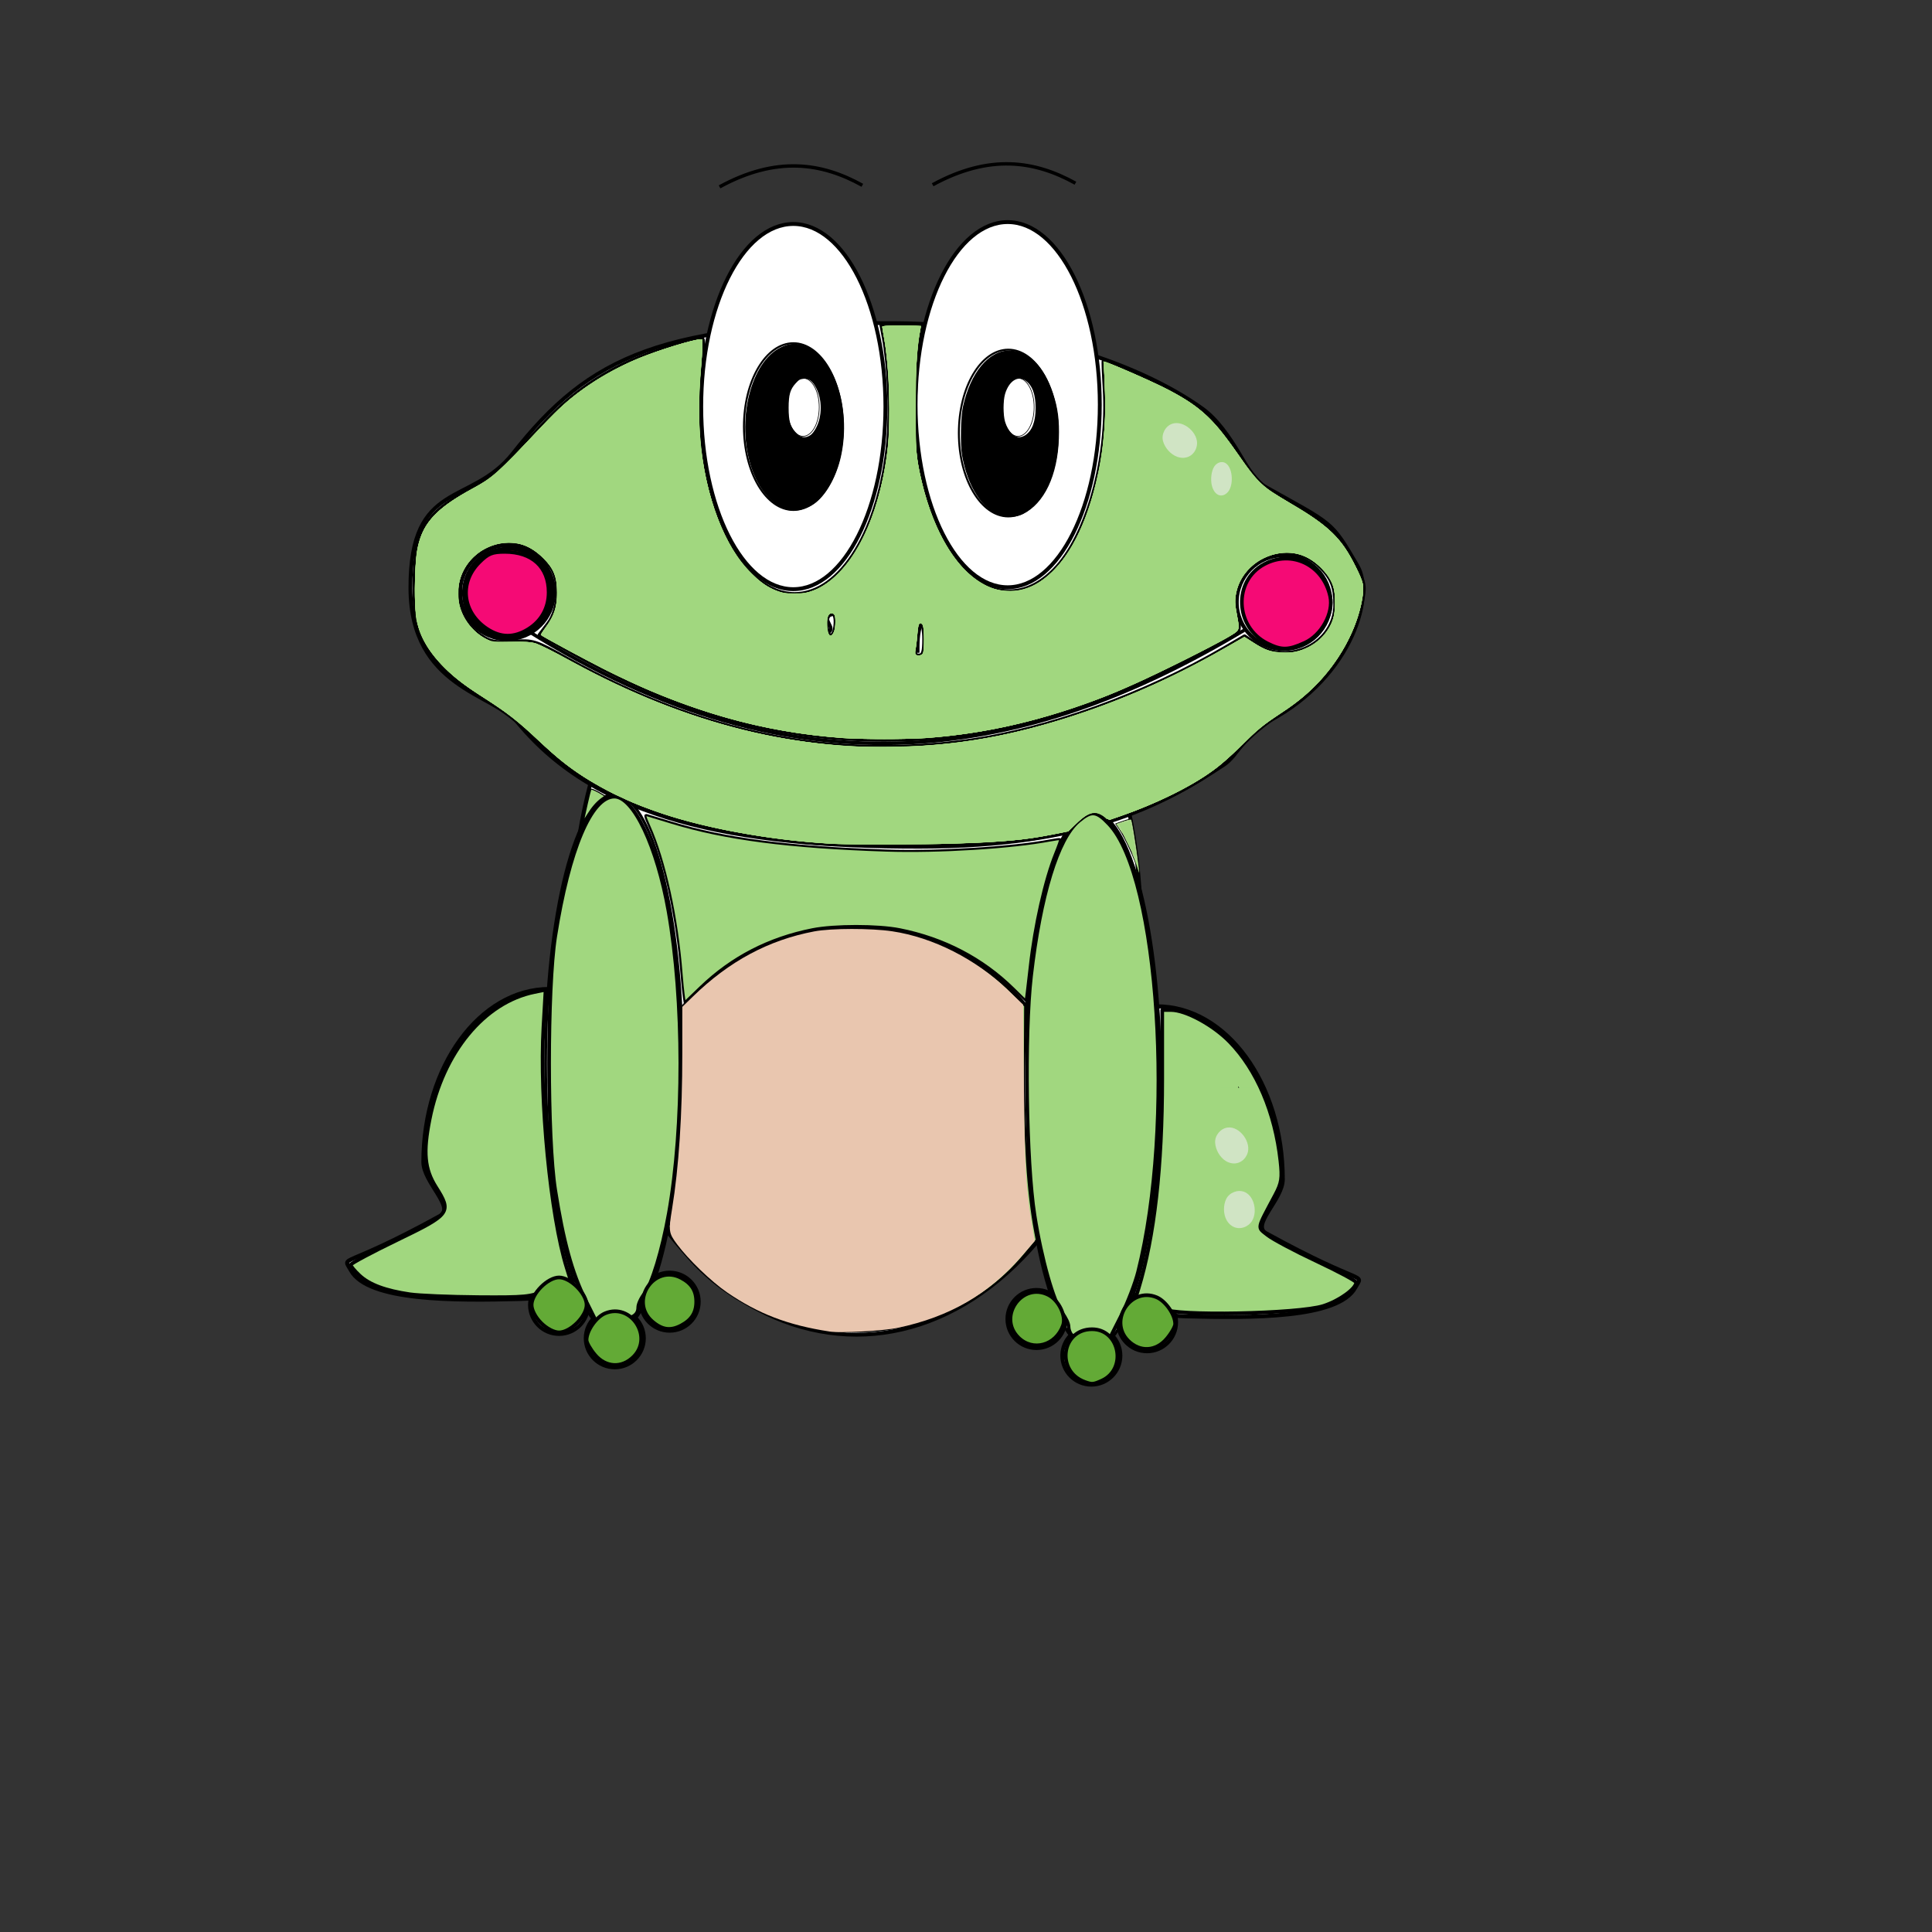<?xml version="1.0" encoding="UTF-8" standalone="no"?>
<!-- Created with Inkscape (http://www.inkscape.org/) -->

<svg
   width="150mm"
   height="150mm"
   viewBox="0 0 150 150"
   version="1.1"
   id="svg1933"
   inkscape:version="1.2.1 (9c6d41e410, 2022-07-14)"
   sodipodi:docname="żaba.svg"
   xmlns:inkscape="http://www.inkscape.org/namespaces/inkscape"
   xmlns:sodipodi="http://sodipodi.sourceforge.net/DTD/sodipodi-0.dtd"
   xmlns="http://www.w3.org/2000/svg"
   xmlns:svg="http://www.w3.org/2000/svg">
  <rect x="0" y="0" width="150" height="150" fill="#333333" stroke="none"/>
  <sodipodi:namedview
     id="namedview1935"
     pagecolor="#ffffff"
     bordercolor="#666666"
     borderopacity="1.0"
     inkscape:showpageshadow="2"
     inkscape:pageopacity="0.0"
     inkscape:pagecheckerboard="0"
     inkscape:deskcolor="#d1d1d1"
     inkscape:document-units="mm"
     showgrid="false"
     inkscape:zoom="2.1956715"
     inkscape:cx="281.91831"
     inkscape:cy="201.30515"
     inkscape:window-width="1920"
     inkscape:window-height="1017"
     inkscape:window-x="-8"
     inkscape:window-y="-8"
     inkscape:window-maximized="1"
     inkscape:current-layer="layer1" />
  <defs
     id="defs1930" />
  <g
     inkscape:label="Warstwa 1"
     inkscape:groupmode="layer"
     id="layer1">
    <path
       id="path2388"
       style="fill:#ffffff;fill-rule:evenodd;stroke:#000000;stroke-width:0.317;stroke-linecap:round;stroke-linejoin:round;paint-order:stroke fill markers"
       d="m 52.432,90.218 c 2e-6,7.418 -6.636,10.49 -12.036,10.633 -5.079,0.135 -11.828,0.178 -13.148,-2.221 -0.685,-1.245 -0.802,0.03 6.93,-4.231 1.166,-0.643 -1.305,-2.617 -1.305,-4.181 2e-6,-7.418 4.378,-13.432 9.779,-13.432 5.401,0 9.779,6.014 9.779,13.432 z"
       sodipodi:nodetypes="ssssssss" />
    <ellipse
       style="fill:#ffffff;fill-rule:evenodd;stroke:#000000;stroke-width:0.3;stroke-linecap:round;stroke-linejoin:round;paint-order:stroke fill markers"
       id="path2314"
       cx="66.491"
       cy="72.011"
       rx="22.08"
       ry="31.615" />
    <path
       id="path1989"
       style="fill:#ffffff;fill-rule:evenodd;stroke:#000000;stroke-width:0.3;stroke-linecap:round;stroke-linejoin:round;paint-order:stroke fill markers"
       d="m 105.382,43.909 c 1.468,2.499 -0.665,9.148 -7.493,12.38 -1.034,0.49 -1.796,2.375 -2.859,3.078 -4.694,3.103 -10.639,6.359 -23.646,6.371 -14.462,0.013 -25.007,-2.16 -31.158,-9.601 -1.9,-2.299 -8.334,-2.74 -8.36,-10.472 -0.029,-8.467 4.698,-6.314 7.97,-10.478 5.923,-7.537 11.594,-10.22 29.792,-10.096 9.155,0.062 18.403,2.818 23.715,6.629 2.312,1.659 3.614,5.361 4.534,5.875 5.727,3.204 5.42,2.763 7.506,6.315 z"
       sodipodi:nodetypes="sssssssssss" />
    <ellipse
       style="fill:#ffffff;fill-rule:evenodd;stroke:#000000;stroke-width:0.3;stroke-linecap:round;stroke-linejoin:round;paint-order:stroke fill markers"
       id="path1991"
       cx="61.593"
       cy="31.566"
       rx="7.151"
       ry="14.176" />
    <ellipse
       style="fill:#ffffff;fill-rule:evenodd;stroke:#000000;stroke-width:0.149;stroke-linecap:round;stroke-linejoin:round;paint-order:stroke fill markers"
       id="path1991-8"
       cx="61.598"
       cy="33.12"
       rx="3.839"
       ry="6.474" />
    <ellipse
       style="fill:#ffffff;fill-rule:evenodd;stroke:#000000;stroke-width:0.3;stroke-linecap:round;stroke-linejoin:round;paint-order:stroke fill markers"
       id="path1991-2"
       cx="78.237"
       cy="31.418"
       rx="7.151"
       ry="14.176" />
    <circle
       style="fill:#ffffff;fill-rule:evenodd;stroke:#000000;stroke-width:0.3;stroke-linecap:round;stroke-linejoin:round;paint-order:stroke fill markers"
       id="path2017"
       cx="39.367"
       cy="45.982"
       r="3.638" />
    <circle
       style="fill:#ffffff;fill-rule:evenodd;stroke:#000000;stroke-width:0.3;stroke-linecap:round;stroke-linejoin:round;paint-order:stroke fill markers"
       id="path2017-8"
       cx="99.663"
       cy="46.752"
       r="3.638" />
    <path
       style="fill:none;stroke:#000000;stroke-width:0.265px;stroke-linecap:butt;stroke-linejoin:miter;stroke-opacity:1"
       d="m 40.898,48.927 c 21.238,13.353 39.127,9.96 55.702,0"
       id="path2041"
       sodipodi:nodetypes="cc" />
    <path
       style="fill:none;stroke:#000000;stroke-width:0.265px;stroke-linecap:butt;stroke-linejoin:miter;stroke-opacity:1"
       d="m 64.734,47.673 c -1.058,0.201 -0.06,0.873 -0.251,1.255 -0.053,0.106 -0.167,0.167 -0.251,0.251"
       id="path2043" />
    <path
       style="fill:none;stroke:#000000;stroke-width:0.265px;stroke-linecap:butt;stroke-linejoin:miter;stroke-opacity:1"
       d="m 71.509,48.425 c -0.265,0.797 -0.251,1.474 -0.251,2.258"
       id="path2045" />
    <ellipse
       style="fill:#ffffff;fill-rule:evenodd;stroke:#000000;stroke-width:0.149;stroke-linecap:round;stroke-linejoin:round;paint-order:stroke fill markers"
       id="path1991-8-1"
       cx="78.284"
       cy="33.622"
       rx="3.839"
       ry="6.474" />
    <ellipse
       style="fill:#ffffff;fill-rule:evenodd;stroke:#000000;stroke-width:0.05;stroke-linecap:round;stroke-linejoin:round;paint-order:stroke fill markers"
       id="path1991-8-5"
       cx="62.351"
       cy="31.615"
       rx="1.254"
       ry="2.258" />
    <ellipse
       style="fill:#ffffff;fill-rule:evenodd;stroke:#000000;stroke-width:0.05;stroke-linecap:round;stroke-linejoin:round;paint-order:stroke fill markers"
       id="path1991-8-5-8"
       cx="79.036"
       cy="31.615"
       rx="1.254"
       ry="2.258" />
    <path
       id="path2388-8"
       style="fill:#ffffff;fill-rule:evenodd;stroke:#000000;stroke-width:0.317;stroke-linecap:round;stroke-linejoin:round;paint-order:stroke fill markers"
       d="m 80.033,91.564 c 0,7.418 6.636,10.49 12.036,10.633 5.079,0.135 11.828,0.178 13.148,-2.221 0.685,-1.245 0.802,0.03 -6.93,-4.231 -1.166,-0.643 1.305,-2.617 1.305,-4.181 0,-7.418 -4.378,-13.432 -9.779,-13.432 -5.401,0 -9.779,6.014 -9.779,13.432 z"
       sodipodi:nodetypes="ssssssss" />
    <ellipse
       style="fill:#ffffff;fill-rule:evenodd;stroke:#000000;stroke-width:0.35;stroke-linecap:round;stroke-linejoin:round;paint-order:stroke fill markers"
       id="path2450"
       cx="66.372"
       cy="87.625"
       rx="16.674"
       ry="15.657" />
    <ellipse
       style="fill:#ffffff;fill-rule:evenodd;stroke:#000000;stroke-width:0.215;stroke-linecap:round;stroke-linejoin:round;paint-order:stroke fill markers"
       id="path2316"
       cx="47.673"
       cy="82.549"
       rx="5.311"
       ry="20.868" />
    <ellipse
       style="fill:#ffffff;fill-rule:evenodd;stroke:#000000;stroke-width:0.215;stroke-linecap:round;stroke-linejoin:round;paint-order:stroke fill markers"
       id="path2316-9"
       cx="-84.792"
       cy="83.895"
       rx="5.311"
       ry="20.868"
       transform="scale(-1,1)" />
    <circle
       style="fill:#ffffff;fill-rule:evenodd;stroke:#000000;stroke-width:0.3;stroke-linecap:round;stroke-linejoin:round;paint-order:stroke fill markers"
       id="path2342"
       cx="51.993"
       cy="101.062"
       r="2.258" />
    <circle
       style="fill:#ffffff;fill-rule:evenodd;stroke:#000000;stroke-width:0.3;stroke-linecap:round;stroke-linejoin:round;paint-order:stroke fill markers"
       id="path2342-0"
       cx="47.732"
       cy="103.904"
       r="2.258" />
    <circle
       style="fill:#ffffff;fill-rule:evenodd;stroke:#000000;stroke-width:0.3;stroke-linecap:round;stroke-linejoin:round;paint-order:stroke fill markers"
       id="path2342-0-1"
       cx="43.407"
       cy="101.312"
       r="2.258" />
    <circle
       style="fill:#ffffff;fill-rule:evenodd;stroke:#000000;stroke-width:0.3;stroke-linecap:round;stroke-linejoin:round;paint-order:stroke fill markers"
       id="path2342-9"
       cx="-80.472"
       cy="102.407"
       r="2.258"
       transform="scale(-1,1)" />
    <circle
       style="fill:#ffffff;fill-rule:evenodd;stroke:#000000;stroke-width:0.3;stroke-linecap:round;stroke-linejoin:round;paint-order:stroke fill markers"
       id="path2342-0-6"
       cx="-84.732"
       cy="105.249"
       r="2.258"
       transform="scale(-1,1)" />
    <circle
       style="fill:#ffffff;fill-rule:evenodd;stroke:#000000;stroke-width:0.3;stroke-linecap:round;stroke-linejoin:round;paint-order:stroke fill markers"
       id="path2342-0-1-4"
       cx="-89.057"
       cy="102.658"
       r="2.258"
       transform="scale(-1,1)" />
    <path
       style="fill:#ff0000;fill-rule:evenodd;stroke:#000000;stroke-width:1.075;stroke-linecap:round;stroke-linejoin:round;paint-order:stroke fill markers"
       d="m 144.097,186.004 c -13.26,-5.983 -9.546,-25.264 4.867,-25.264 7.045,0 12.728,5.805 12.721,12.992 -0.004,3.981 -2.883,9.493 -5.455,10.441 -0.91,0.336 -1.902,0.977 -2.205,1.424 -1.006,1.486 -6.992,1.731 -9.928,0.406 z"
       id="path2537"
       transform="scale(0.265)" />
    <path
       style="fill:#f50a75;fill-rule:evenodd;stroke:#000000;stroke-width:1.075;stroke-linecap:round;stroke-linejoin:round;paint-order:stroke fill markers;fill-opacity:1"
       d="m 371.285,188.477 c -9.505,-4.776 -10.035,-18.265 -0.909,-23.159 8.097,-4.343 17.336,0.158 19.342,9.423 1.049,4.844 -2.516,11.348 -7.446,13.587 -4.868,2.211 -6.83,2.237 -10.987,0.149 z"
       id="path2539"
       transform="scale(0.265)" />
    <path
       style="fill:#f50a75;fill-opacity:1;fill-rule:evenodd;stroke:#000000;stroke-width:1.075;stroke-linecap:round;stroke-linejoin:round;paint-order:stroke fill markers"
       d="m 142.625,184.198 c -7.156,-4.766 -8.153,-13.486 -2.221,-19.428 2.59,-2.594 3.775,-3.082 7.486,-3.082 8.039,0 12.85,4.438 12.85,11.854 0,4.589 -2.125,8.41 -6.016,10.814 -4.159,2.571 -8.079,2.519 -12.099,-0.158 z"
       id="path4460"
       transform="scale(0.265)" />
    <path
       style="fill:#a1d77f;fill-opacity:1;fill-rule:evenodd;stroke:#000000;stroke-width:1.075;stroke-linecap:round;stroke-linejoin:round;paint-order:stroke fill markers"
       d="m 238.502,246.976 c -38.775,-3.396 -64.718,-13.17 -81.706,-30.784 -3.697,-3.833 -9.335,-8.213 -14.633,-11.369 -9.585,-5.709 -15.653,-11.644 -18.719,-18.312 -1.691,-3.678 -2.041,-6.213 -2.049,-14.866 -0.016,-16.763 3.082,-21.574 19.152,-29.738 2.194,-1.115 5.879,-4.055 8.188,-6.533 2.309,-2.478 6.915,-7.435 10.235,-11.016 7.329,-7.902 15.369,-13.786 24.78,-18.134 7.066,-3.265 21.33,-7.671 22.157,-6.844 0.242,0.242 -0.013,4.885 -0.566,10.319 -3.344,32.879 10.083,64.317 27.47,64.317 13.613,0 25.176,-19.057 27.418,-45.188 0.758,-8.835 0.163,-22.11 -1.342,-29.966 l -0.682,-3.556 h 5.903 5.903 l -0.587,3.082 c -1.297,6.806 -1.727,28.89 -0.691,35.519 5.179,33.156 24.359,48.979 40.079,33.063 9.703,-9.824 16.076,-32.764 14.797,-53.26 -0.274,-4.385 -0.405,-7.973 -0.292,-7.973 0.705,0 13.184,5.353 17.127,7.347 10.961,5.543 15.23,9.298 21.971,19.326 6.32,9.402 6.703,9.767 15.489,14.79 11.058,6.322 15.044,10.08 19.039,17.951 2.983,5.877 3.056,6.292 2.059,11.654 -2.297,12.353 -12.129,25.551 -24.365,32.707 -3.649,2.134 -8.261,5.962 -11.02,9.146 -10.255,11.838 -34.298,22.543 -60.631,26.997 -10.82,1.83 -49.602,2.625 -64.486,1.321 z m 44.859,-29.891 c 23.513,-3.268 52.18,-13.634 75.496,-27.3 l 5.773,-3.383 3.45,2.342 c 9.565,6.491 23.087,-0.291 23.097,-11.584 0.005,-5.072 -1.028,-7.718 -4.279,-10.965 -10.287,-10.273 -28.145,-0.165 -24.412,13.818 0.616,2.309 0.704,4.357 0.212,4.95 -1.476,1.779 -26.651,14.377 -36.7,18.366 -23.59,9.364 -43.986,13.458 -66.988,13.446 -31.286,-0.016 -59.848,-7.97 -91.311,-25.427 l -9.637,-5.347 2.525,-3.31 c 3.311,-4.34 3.596,-12.79 0.57,-16.843 -4.983,-6.674 -11.756,-8.569 -18.668,-5.223 -10.188,4.932 -11.115,19.18 -1.662,25.548 2.86,1.927 4.171,2.178 9.483,1.822 6.055,-0.407 6.341,-0.315 16.144,5.131 39.12,21.734 77.031,29.504 116.908,23.962 z M 270.744,187.293 c 0,-2.608 -0.427,-4.742 -0.948,-4.742 -0.522,0 -0.948,1.459 -0.948,3.242 0,1.783 -0.259,3.917 -0.576,4.742 -0.378,0.984 -0.052,1.5 0.948,1.5 1.197,0 1.524,-1.019 1.524,-4.742 z m -25.978,-4.575 c 0.101,-2.004 -0.287,-3.011 -1.16,-3.011 -0.872,0 -1.312,1.138 -1.312,3.398 0,4.298 2.254,3.946 2.472,-0.387 z M 357.998,144.122 c 1.092,-2.872 -0.48,-7.707 -2.676,-8.23 -4.605,-1.097 -7.583,3.397 -5.745,8.671 1.579,4.529 6.631,4.265 8.421,-0.441 z m -13.827,-10.477 c 3.438,-3.438 -0.077,-10.838 -5.149,-10.838 -5.431,0 -7.389,5.169 -3.723,9.829 2.261,2.874 6.522,3.359 8.872,1.008 z"
       id="path4462"
       transform="scale(0.265)" />
    <path
       style="fill:#a1d77f;fill-opacity:1;fill-rule:evenodd;stroke:#000000;stroke-width:0.284;stroke-linecap:round;stroke-linejoin:round;paint-order:stroke fill markers"
       d="m 45.436,100.89 c -1.028,-2.055 -1.707,-4.534 -2.332,-8.507 -0.63,-4.007 -0.63,-15.66 0,-19.667 1.063,-6.761 2.8,-10.866 4.596,-10.866 1.491,0 3.318,3.869 4.206,8.907 1.213,6.884 1.221,16.719 0.02,23.46 -0.509,2.859 -1.309,5.49 -1.894,6.234 -0.263,0.335 -0.479,0.805 -0.479,1.046 0,0.657 -0.489,0.924 -1.928,1.056 l -1.3,0.119 z"
       id="path13022" />
    <path
       style="fill:#a1d77f;fill-opacity:1;fill-rule:evenodd;stroke:#000000;stroke-width:0.284;stroke-linecap:round;stroke-linejoin:round;paint-order:stroke fill markers"
       d="m 83.198,103.645 c -0.131,-0.131 -0.239,-0.426 -0.239,-0.656 0,-0.23 -0.222,-0.7 -0.493,-1.044 -0.661,-0.841 -1.619,-4.23 -2.148,-7.601 -0.648,-4.131 -0.792,-14.04 -0.268,-18.572 0.724,-6.266 2.073,-10.658 3.694,-12.022 1.004,-0.845 1.381,-0.807 2.366,0.237 3.886,4.12 5.133,23.355 2.253,34.757 -0.226,0.895 -0.815,2.423 -1.308,3.396 l -0.898,1.769 -1.36,-0.013 c -0.748,-0.007 -1.468,-0.12 -1.599,-0.251 z"
       id="path13024" />
    <path
       style="fill:#a1d77f;fill-opacity:1;fill-rule:evenodd;stroke:#000000;stroke-width:0.284;stroke-linecap:round;stroke-linejoin:round;paint-order:stroke fill markers"
       d="m 90.376,101.631 c -0.268,-0.211 -0.906,-0.383 -1.418,-0.383 H 88.027 l 0.364,-1.192 C 89.623,96.017 90.236,90.603 90.236,83.749 v -5.333 l 0.69,0.002 c 1.14,0.004 3.267,1.16 4.54,2.466 2.113,2.169 3.532,5.497 3.945,9.25 0.147,1.341 0.092,1.706 -0.401,2.635 -1.458,2.744 -1.407,2.477 -0.6,3.12 0.399,0.318 2.11,1.229 3.803,2.024 1.693,0.795 3.078,1.537 3.078,1.649 0,0.493 -1.305,1.433 -2.542,1.831 -1.934,0.622 -11.646,0.809 -12.373,0.237 z m 6.382,-6.651 c 0.465,-1.728 -0.263,-3.295 -1.279,-2.751 -0.57,0.305 -1.047,1.989 -0.829,2.925 0.38,1.634 1.65,1.529 2.108,-0.174 z m -0.071,-7.55 c 0.687,-1.441 -0.919,-4.118 -2.37,-3.951 -1.517,0.175 -1.544,2.531 -0.046,4.029 0.912,0.912 1.959,0.878 2.415,-0.078 z"
       id="path13028" />
    <path
       style="fill:#a1d77f;fill-opacity:1;fill-rule:evenodd;stroke:#000000;stroke-width:0.284;stroke-linecap:round;stroke-linejoin:round;paint-order:stroke fill markers"
       d="m 31.841,100.49 c -1.92,-0.282 -3.16,-0.742 -3.927,-1.458 -0.38,-0.354 -0.69,-0.728 -0.69,-0.831 0,-0.103 1.637,-0.977 3.638,-1.944 4.12,-1.99 4.222,-2.13 2.974,-4.107 -0.871,-1.38 -0.991,-2.682 -0.482,-5.242 1.033,-5.203 4.245,-9.1 8.149,-9.889 l 0.855,-0.173 -0.165,2.896 c -0.321,5.626 0.553,14.675 1.807,18.692 l 0.494,1.583 -0.668,-0.146 c -0.424,-0.093 -1.031,0.039 -1.662,0.361 -0.885,0.452 -1.437,0.504 -5.018,0.476 -2.213,-0.017 -4.6,-0.116 -5.303,-0.219 z"
       id="path13030" />
    <path
       style="fill:#63aa36;fill-opacity:1;fill-rule:evenodd;stroke:#000000;stroke-width:0.284;stroke-linecap:round;stroke-linejoin:round;paint-order:stroke fill markers"
       d="m 42.008,102.712 c -0.442,-0.442 -0.733,-0.998 -0.733,-1.399 0,-0.88 1.253,-2.133 2.133,-2.133 0.88,0 2.133,1.253 2.133,2.133 0,0.88 -1.253,2.133 -2.133,2.133 -0.401,0 -0.957,-0.291 -1.399,-0.733 z"
       id="path14274" />
    <path
       style="fill:#63aa36;fill-opacity:1;fill-rule:evenodd;stroke:#000000;stroke-width:0.284;stroke-linecap:round;stroke-linejoin:round;paint-order:stroke fill markers"
       d="m 46.19,105.182 c -0.357,-0.425 -0.65,-0.938 -0.65,-1.142 0,-0.722 0.74,-1.784 1.447,-2.077 2.009,-0.832 3.747,1.83 2.202,3.375 -0.907,0.907 -2.161,0.842 -3,-0.156 z"
       id="path14828" />
    <path
       style="fill:#63aa36;fill-opacity:1;fill-rule:evenodd;stroke:#000000;stroke-width:0.284;stroke-linecap:round;stroke-linejoin:round;paint-order:stroke fill markers"
       d="m 50.647,102.6 c -1.822,-1.567 0.133,-4.505 2.248,-3.379 0.804,0.428 1.159,0.992 1.159,1.841 0,0.849 -0.355,1.412 -1.159,1.841 -0.83,0.442 -1.485,0.354 -2.248,-0.303 z"
       id="path14830" />
    <path
       style="fill:#63aa36;fill-opacity:1;fill-rule:evenodd;stroke:#000000;stroke-width:0.284;stroke-linecap:round;stroke-linejoin:round;paint-order:stroke fill markers"
       d="m 79.059,103.84 c -1.631,-1.631 0.313,-4.35 2.355,-3.294 0.788,0.408 1.373,1.633 1.121,2.349 -0.557,1.58 -2.353,2.068 -3.476,0.945 z"
       id="path14832" />
    <path
       style="fill:#63aa36;fill-opacity:1;fill-rule:evenodd;stroke:#000000;stroke-width:1.075;stroke-linecap:round;stroke-linejoin:round;paint-order:stroke fill markers"
       d=""
       id="path14834"
       transform="scale(0.265)" />
    <path
       style="fill:#63aa36;fill-opacity:1;fill-rule:evenodd;stroke:#000000;stroke-width:1.075;stroke-linecap:round;stroke-linejoin:round;paint-order:stroke fill markers"
       d=""
       id="path14836"
       transform="scale(0.265)" />
    <path
       style="fill:#63aa36;fill-opacity:1;fill-rule:evenodd;stroke:#000000;stroke-width:1.075;stroke-linecap:round;stroke-linejoin:round;paint-order:stroke fill markers"
       d=""
       id="path14838"
       transform="scale(0.265)" />
    <path
       style="fill:#63aa36;fill-opacity:1;fill-rule:evenodd;stroke:#000000;stroke-width:0.284;stroke-linecap:round;stroke-linejoin:round;paint-order:stroke fill markers"
       d="m 84.214,107.289 c -2.256,-0.825 -1.8,-4.088 0.572,-4.088 2.142,0 2.738,3.089 0.768,3.987 -0.661,0.301 -0.771,0.31 -1.341,0.101 z"
       id="path14840" />
    <path
       style="fill:#63aa36;fill-opacity:1;fill-rule:evenodd;stroke:#000000;stroke-width:0.284;stroke-linecap:round;stroke-linejoin:round;paint-order:stroke fill markers"
       d="m 87.59,104.091 c -1.545,-1.545 0.193,-4.207 2.202,-3.375 0.708,0.293 1.447,1.355 1.447,2.077 0,0.203 -0.292,0.717 -0.65,1.142 -0.839,0.998 -2.093,1.063 -3,0.156 z"
       id="path14842" />
    <path
       style="fill:#a1d77f;fill-opacity:1;fill-rule:evenodd;stroke:#000000;stroke-width:0.61;stroke-linecap:round;stroke-linejoin:round;paint-order:stroke fill markers"
       d="m 200.301,291.615 c -0.162,-1.125 -0.445,-3.983 -0.628,-6.351 -1.263,-16.32 -4.975,-33.278 -9.467,-43.254 -1.311,-2.911 -1.402,-3.385 -0.607,-3.159 0.515,0.146 3.721,1.12 7.126,2.163 15.672,4.804 34.499,7.251 62.973,8.185 15.24,0.5 36.71,-0.834 48.055,-2.985 1.492,-0.283 2.788,-0.44 2.88,-0.348 0.091,0.091 -0.563,1.959 -1.455,4.15 -3.098,7.612 -6.142,21.126 -7.456,33.096 -0.325,2.96 -0.727,6.431 -0.894,7.714 l -0.303,2.331 -3.609,-3.546 c -9.031,-8.873 -20.394,-14.794 -33.302,-17.353 -6.427,-1.274 -19.166,-1.274 -25.593,0 -12.777,2.532 -23.632,8.139 -32.767,16.924 l -4.658,4.479 z"
       id="path15078"
       transform="scale(0.265)" />
    <path
       style="fill:#a1d77f;fill-opacity:1;fill-rule:evenodd;stroke:#000000;stroke-width:0.61;stroke-linecap:round;stroke-linejoin:round;paint-order:stroke fill markers"
       d=""
       id="path15080"
       transform="scale(0.265)" />
    <path
       style="fill:#a1d77f;fill-opacity:1;fill-rule:evenodd;stroke:#000000;stroke-width:0.305;stroke-linecap:round;stroke-linejoin:round;paint-order:stroke fill markers"
       d="m 171.148,239.581 c 0.074,-0.333 0.512,-2.301 0.973,-4.373 0.461,-2.072 0.927,-3.862 1.035,-3.977 0.175,-0.186 1.704,0.524 3.469,1.61 l 0.622,0.383 -1.026,0.746 c -1.402,1.019 -2.746,2.558 -3.974,4.547 -0.567,0.918 -1.076,1.67 -1.132,1.67 -0.056,0 -0.041,-0.272 0.033,-0.606 z"
       id="path15082"
       transform="scale(0.265)" />
    <path
       style="fill:#f4d7d7;fill-opacity:1;fill-rule:evenodd;stroke:#000000;stroke-width:0.305;stroke-linecap:round;stroke-linejoin:round;paint-order:stroke fill markers"
       d="m 333.447,255.068 c -0.752,-3.007 -3.712,-9.562 -5.501,-12.182 l -1.03,-1.509 2.141,-0.758 c 1.178,-0.417 2.239,-0.655 2.358,-0.528 0.397,0.423 2.626,15.324 2.336,15.615 -0.063,0.063 -0.2,-0.223 -0.304,-0.637 z"
       id="path15084"
       transform="scale(0.265)" />
    <path
       style="fill:#000000;fill-opacity:1;fill-rule:evenodd;stroke:#000000;stroke-width:0.305;stroke-linecap:round;stroke-linejoin:round;paint-order:stroke fill markers"
       d="m 247.049,390.044 c -12.823,-0.645 -25.252,-5.156 -35.569,-12.91 -4.852,-3.647 -10.398,-9.467 -13.813,-14.496 l -1.125,-1.657 0.955,-5.833 c 2.573,-15.712 3.741,-34.824 3.16,-51.716 l -0.254,-7.399 1.482,-1.812 c 5.625,-6.875 15.036,-13.581 24.245,-17.277 7.559,-3.033 14.238,-4.403 22.685,-4.652 11.603,-0.343 21.312,1.759 31.441,6.806 6.912,3.444 11.892,7.105 17.321,12.737 2.736,2.838 3.129,3.358 3.021,3.997 -0.621,3.676 -0.872,26.611 -0.392,35.855 0.524,10.098 1.663,21.251 2.921,28.619 l 0.498,2.919 -1.538,2.06 c -12.398,16.605 -32.99,25.868 -55.038,24.759 z"
       id="path15155"
       transform="scale(0.265)" />
    <path
       style="fill:#000000;fill-opacity:1;fill-rule:evenodd;stroke:#000000;stroke-width:0.305;stroke-linecap:round;stroke-linejoin:round;paint-order:stroke fill markers"
       d="m 230.307,149.12 c -4.177,-1.365 -7.914,-5.901 -10.004,-12.141 -4.524,-13.506 -0.257,-30.918 8.604,-35.108 2.215,-1.048 3.822,-1.236 5.932,-0.696 9.076,2.325 14.587,18.067 11.39,32.532 -1.235,5.585 -4.076,10.828 -7.252,13.38 -2.535,2.037 -6.099,2.873 -8.669,2.033 z m 7.217,-21.501 c 0.573,-0.385 1.241,-1.265 1.79,-2.355 1.726,-3.429 1.726,-8.129 10e-4,-11.553 -1.134,-2.25 -2.265,-3.072 -3.971,-2.885 -1.019,0.112 -1.389,0.329 -2.334,1.373 -1.651,1.823 -2.106,3.397 -2.106,7.288 0,3.781 0.429,5.359 1.934,7.118 1.515,1.77 3.064,2.105 4.686,1.013 z"
       id="path15157"
       transform="scale(0.265)" />
    <path
       style="fill:#000000;fill-opacity:1;fill-rule:evenodd;stroke:#000000;stroke-width:0.305;stroke-linecap:round;stroke-linejoin:round;paint-order:stroke fill markers"
       d="m 293.271,151.001 c -5.323,-1.738 -9.697,-8.598 -11.257,-17.654 -0.558,-3.238 -0.398,-11.176 0.287,-14.263 2.188,-9.862 7.497,-16.269 13.459,-16.242 5.423,0.025 9.985,4.536 12.615,12.475 1.425,4.3 1.882,7.854 1.698,13.187 -0.37,10.716 -4.225,18.852 -10.404,21.955 -1.769,0.889 -4.603,1.129 -6.398,0.543 z m 7.219,-23.379 c 2.065,-1.392 3.07,-4.053 3.07,-8.134 0,-4.081 -1.004,-6.743 -3.07,-8.134 -2.32,-1.563 -4.975,0.141 -6.149,3.946 -0.624,2.023 -0.624,6.353 0,8.376 0.841,2.727 2.6,4.558 4.378,4.558 0.474,0 1.271,-0.275 1.77,-0.612 z"
       id="path15159"
       transform="scale(0.265)" />
    <path
       style="fill:#a1d77f;fill-opacity:1;fill-rule:evenodd;stroke:none;stroke-width:0.305;stroke-linecap:round;stroke-linejoin:round;paint-order:stroke fill markers"
       d="m 338.549,134.153 c -2.063,-0.642 -4.44,-3.983 -4.44,-6.241 0,-1.57 0.884,-3.065 2.224,-3.76 2.508,-1.301 5.457,-0.463 7.124,2.026 2.012,3.002 1.813,5.778 -0.54,7.534 -0.811,0.605 -3.098,0.836 -4.368,0.441 z"
       id="path15397"
       transform="scale(0.265)" />
    <path
       style="fill:#a1d77f;fill-opacity:1;fill-rule:evenodd;stroke:none;stroke-width:0.305;stroke-linecap:round;stroke-linejoin:round;paint-order:stroke fill markers"
       d="m 351.637,146.388 c -1.002,-0.843 -1.922,-3.203 -1.914,-4.91 0.016,-3.4 2.875,-5.885 5.507,-4.786 1.333,0.557 2.353,2.756 2.375,5.122 0.013,1.363 -0.123,1.914 -0.728,2.946 -1.343,2.292 -3.613,2.997 -5.241,1.628 z"
       id="path15399"
       transform="scale(0.265)" />
    <path
       style="fill:#a1d77f;fill-opacity:1;fill-rule:evenodd;stroke:none;stroke-width:0.305;stroke-linecap:round;stroke-linejoin:round;paint-order:stroke fill markers"
       d=""
       id="path15401"
       transform="scale(0.265)" />
    <path
       style="fill:#a1d77f;fill-opacity:1;fill-rule:evenodd;stroke:none;stroke-width:0.305;stroke-linecap:round;stroke-linejoin:round;paint-order:stroke fill markers"
       d=""
       id="path15403"
       transform="scale(0.265)" />
    <path
       style="fill:#a1d77f;fill-opacity:1;fill-rule:evenodd;stroke:none;stroke-width:0.305;stroke-linecap:round;stroke-linejoin:round;paint-order:stroke fill markers"
       d="m 245.569,247.268 c -3.097,-0.102 -8.781,-0.551 -13.187,-1.041 -19.684,-2.189 -37.204,-6.51 -49.248,-12.144 -11.105,-5.195 -17.013,-9.197 -25.241,-17.098 -6.268,-6.019 -8.304,-7.568 -19.178,-14.589 -8.15,-5.262 -13.802,-11.708 -15.975,-18.218 -0.969,-2.903 -1.335,-7.485 -1.148,-14.366 0.285,-10.501 1.625,-14.726 6.105,-19.246 2.293,-2.314 5.867,-4.768 10.765,-7.393 5.954,-3.191 7.117,-4.186 15.864,-13.577 9.723,-10.438 12.547,-12.995 19.39,-17.556 7.264,-4.841 18.622,-9.625 28.661,-12.073 3.485,-0.85 3.364,-0.909 3.364,1.657 0,1.202 -0.206,4.26 -0.457,6.795 -0.627,6.317 -0.617,17.224 0.02,22.506 1.966,16.307 7.315,29.763 14.81,37.257 6.511,6.511 13.966,7.677 21.36,3.34 2.233,-1.31 6.388,-5.562 8.376,-8.573 4.049,-6.131 7.058,-13.945 8.911,-23.144 1.496,-7.425 1.724,-10.064 1.732,-20.049 0.008,-9.731 -0.237,-13.344 -1.356,-20.03 -0.357,-2.136 -0.65,-3.982 -0.65,-4.104 0,-0.122 2.543,-0.221 5.651,-0.221 3.108,0 5.651,0.091 5.651,0.202 -3e-5,0.111 -0.172,1.11 -0.383,2.22 -0.993,5.236 -1.589,19.628 -1.221,29.473 0.244,6.533 1.02,11.387 2.82,17.642 4.149,14.415 11.454,24.61 19.661,27.439 6.384,2.2 12.164,0.546 17.892,-5.122 5.778,-5.716 9.912,-14.356 12.878,-26.912 2.151,-9.105 2.825,-18.302 2.16,-29.468 -0.156,-2.623 -0.236,-4.818 -0.176,-4.877 0.125,-0.125 3.002,1.022 8.534,3.402 14,6.023 20.308,10.143 25.633,16.74 1.108,1.373 3.604,4.793 5.546,7.599 5.712,8.253 5.797,8.331 15.16,13.895 9.072,5.391 12.679,8.363 15.845,13.055 1.908,2.827 5.008,9.265 5.227,10.852 0.243,1.768 -0.678,6.754 -1.894,10.247 -3.751,10.775 -12.359,21.234 -22.487,27.321 -3.684,2.214 -6.966,4.907 -11.274,9.249 -6.483,6.536 -11.507,10.102 -20.318,14.422 -5.179,2.539 -8.736,4.031 -14.453,6.063 l -3.957,1.406 -1.05,-0.832 c -2.852,-2.259 -5.15,-1.726 -8.886,2.059 l -2.02,2.046 -4.956,1.002 c -7.783,1.574 -13.954,2.131 -29.401,2.653 -7.044,0.238 -26.931,0.291 -33.101,0.087 z m 22.875,-28.616 c 11.91,-0.729 20.487,-2.017 31.453,-4.723 19.885,-4.907 39.913,-13.049 58.813,-23.909 l 5.898,-3.389 2.689,1.755 c 3.509,2.29 5.562,2.943 9.197,2.923 3.946,-0.021 7.196,-1.255 10.142,-3.851 3.089,-2.722 4.574,-6.239 4.554,-10.784 -0.022,-4.95 -0.892,-7.117 -4.17,-10.383 -4.821,-4.803 -10.57,-5.738 -16.85,-2.739 -4.033,1.925 -6.945,5.481 -7.937,9.689 -0.533,2.259 -0.5,3.886 0.137,6.906 0.698,3.307 0.685,4.169 -0.071,4.882 -0.944,0.889 -5.571,3.427 -13.927,7.638 -13.32,6.712 -20.324,9.849 -29.065,13.016 -22.857,8.281 -42.826,11.522 -66.422,10.781 -21.233,-0.667 -41.175,-5.18 -62.485,-14.14 -5.923,-2.49 -17.583,-8.289 -25.272,-12.568 -3.613,-2.01 -6.62,-3.707 -6.683,-3.77 -0.063,-0.063 0.486,-0.882 1.219,-1.819 2.644,-3.379 3.631,-6.254 3.636,-10.585 0.005,-4.607 -0.949,-6.963 -4.079,-10.072 -4.013,-3.987 -8.454,-5.363 -13.481,-4.178 -6.824,1.608 -11.567,7.521 -11.582,14.439 -0.005,2.413 0.411,4.255 1.5,6.631 1.126,2.457 3.969,5.392 6.569,6.779 l 1.749,0.934 6.055,0.01 c 4.883,0.008 6.265,0.093 7.139,0.438 1.587,0.626 4.925,2.333 9.171,4.688 19.442,10.786 39.785,18.503 58.774,22.297 7.696,1.538 18.383,2.894 25.162,3.192 4.683,0.206 14.119,0.162 18.165,-0.086 z m 1.649,-26.881 c 0.586,-0.475 0.639,-0.735 0.714,-3.566 0.116,-4.33 -0.672,-6.993 -1.572,-5.312 -0.176,0.33 -0.422,1.951 -0.545,3.602 -0.123,1.651 -0.353,3.342 -0.512,3.758 -0.453,1.191 -0.129,1.775 1.109,1.999 0.095,0.017 0.457,-0.199 0.805,-0.481 z m -25.774,-6.45 c 0.613,-1.049 0.737,-4.604 0.184,-5.27 -0.514,-0.619 -1.552,-0.518 -1.932,0.189 -0.532,0.99 -0.451,4.537 0.124,5.414 0.584,0.891 0.954,0.815 1.624,-0.333 z m 108.224,-37.712 c -0.099,-0.16 0.223,-0.269 0.795,-0.269 1.769,0 2.808,-0.881 3.913,-3.317 1.152,-2.54 1.277,-3.791 0.55,-5.481 -0.87,-2.023 -1.82,-2.818 -3.416,-2.86 -1.984,-0.052 -2.687,0.227 -3.026,1.201 -0.163,0.467 -0.296,0.888 -0.296,0.935 0,0.048 0.441,-0.213 0.979,-0.578 2.639,-1.791 5.186,0.247 5.297,4.238 l 0.047,1.69 -3.701,0.135 -3.701,0.135 5.4e-4,-1.624 c 2.7e-4,-0.985 0.257,-2.415 0.652,-3.633 l 0.652,-2.009 -0.888,1.016 c -0.488,0.559 -1.04,1.561 -1.227,2.227 -0.783,2.798 0.471,6.925 2.421,7.964 1.08,0.575 1.173,0.598 0.946,0.231 z m 3.237,-0.486 c -0.083,-0.083 -0.3,-1.7e-4 -0.483,0.184 -0.264,0.266 -0.233,0.297 0.151,0.151 0.265,-0.101 0.415,-0.252 0.332,-0.334 z m 1.742,-1.714 c 0,-0.486 -0.43,-0.173 -0.899,0.654 l -0.495,0.873 0.697,-0.652 c 0.383,-0.359 0.697,-0.752 0.697,-0.875 z m 0.404,-0.76 c 0.091,-0.148 -0.022,-0.269 -0.253,-0.269 -0.231,0 -0.42,0.121 -0.42,0.269 0,0.148 0.114,0.269 0.253,0.269 0.139,0 0.328,-0.121 0.42,-0.269 z m 0.404,-1.076 c 0,-0.296 -0.046,-0.538 -0.103,-0.538 -0.057,0 -0.167,0.242 -0.244,0.538 -0.077,0.296 -0.031,0.538 0.103,0.538 0.134,0 0.244,-0.242 0.244,-0.538 z m -14.809,-9.248 c 4.157,-2.751 1.755,-10.425 -3.626,-11.582 -0.444,-0.096 -1.463,-0.049 -2.264,0.103 -3.766,0.715 -5.331,4.211 -3.561,7.952 1.432,3.026 3.681,4.494 6.668,4.354 1.27,-0.06 1.912,-0.25 2.782,-0.827 z"
       id="path15405"
       transform="scale(0.265)" />
    <path
       style="fill:#a1d77f;fill-opacity:1;fill-rule:evenodd;stroke:none;stroke-width:0.305;stroke-linecap:round;stroke-linejoin:round;paint-order:stroke fill markers"
       d="m 243.416,247.163 c -17.32,-0.867 -38.232,-4.747 -51.67,-9.586 -3.643,-1.312 -8.3,-3.227 -8.77,-3.605 -0.161,-0.13 -0.826,-0.424 -1.479,-0.655 -1.509,-0.532 -7.476,-3.791 -10.468,-5.716 -4.323,-2.781 -8.234,-5.93 -12.931,-10.41 -2.586,-2.466 -5.934,-5.45 -7.44,-6.63 -2.548,-1.997 -4.078,-3.042 -11.521,-7.873 -8.621,-5.596 -14.379,-12.1 -16.427,-18.556 -0.942,-2.971 -1.302,-7.561 -1.123,-14.319 0.281,-10.56 1.578,-14.649 6.107,-19.252 2.265,-2.302 5.783,-4.718 10.751,-7.383 1.843,-0.989 3.72,-2.054 4.171,-2.366 2.578,-1.786 5.675,-4.753 11.66,-11.173 7.214,-7.737 10.065,-10.546 13.569,-13.375 5.465,-4.41 13.268,-8.936 19.908,-11.546 6.054,-2.379 15.575,-5.28 17.33,-5.28 0.644,0 0.655,0.04 0.654,2.355 -5.4e-4,1.295 -0.18,4.221 -0.4,6.501 -0.913,9.487 -0.779,17.871 0.411,25.866 2.525,16.952 9.063,30.64 17.517,36.668 5.084,3.626 10.58,4.242 16.028,1.798 10.097,-4.529 18.12,-20.08 20.681,-40.087 1.175,-9.178 0.661,-25.213 -1.104,-34.447 -0.212,-1.11 -0.386,-2.17 -0.386,-2.355 -4e-5,-0.258 1.31,-0.336 5.651,-0.336 3.108,0 5.651,0.091 5.651,0.202 -3e-5,0.111 -0.173,1.11 -0.385,2.22 -0.616,3.229 -0.987,8.209 -1.205,16.147 -0.284,10.375 0.019,17.959 0.909,22.74 2.199,11.818 6.244,21.561 11.748,28.297 6.358,7.782 14.675,10.269 21.993,6.574 8.74,-4.412 15.586,-16.511 19.166,-33.87 1.571,-7.618 2.14,-16.725 1.624,-25.999 -0.172,-3.091 -0.266,-5.666 -0.21,-5.723 0.284,-0.284 14.523,5.92 18.753,8.171 10.123,5.387 13.224,8.342 21.827,20.799 1.794,2.597 3.86,5.222 4.978,6.324 1.925,1.898 2.915,2.561 10.692,7.166 10.375,6.142 14.257,10.267 18.469,19.62 1.359,3.018 1.501,4.121 0.954,7.404 -1.148,6.891 -4.758,14.61 -9.774,20.903 -4.093,5.133 -7.976,8.585 -14.33,12.737 -5.179,3.384 -6.885,4.796 -11.824,9.788 -6.015,6.08 -10.808,9.44 -19.78,13.864 -5.054,2.492 -9.95,4.536 -15.507,6.473 l -2.858,0.996 -1.381,-0.992 c -0.812,-0.583 -1.822,-1.051 -2.451,-1.136 -1.628,-0.218 -3.731,0.94 -6.21,3.422 l -2.052,2.055 -5.089,0.993 c -8.022,1.565 -13.808,2.082 -29.175,2.605 -8.801,0.3 -29.096,0.288 -35.254,-0.02 z m 30.679,-28.899 c 14.678,-1.336 27.954,-4.263 43.732,-9.64 13.617,-4.641 27.8,-11.095 40.882,-18.605 l 5.897,-3.385 2.557,1.656 c 3.407,2.207 5.652,2.976 8.794,3.011 2.896,0.032 4.736,-0.373 7.274,-1.604 2.36,-1.144 4.337,-2.854 5.756,-4.979 1.595,-2.389 2.175,-4.526 2.175,-8.015 0,-4.947 -0.874,-7.13 -4.184,-10.454 -3.168,-3.182 -6.883,-4.605 -11.178,-4.283 -3.702,0.278 -7.106,1.873 -9.807,4.597 -1.876,1.892 -3.173,4.188 -3.751,6.638 -0.543,2.304 -0.518,3.72 0.124,6.837 0.703,3.415 0.691,4.275 -0.067,4.99 -2.311,2.178 -27.447,14.622 -37.744,18.686 -18.132,7.157 -35.66,11.266 -53.414,12.524 -5.371,0.38 -18.602,0.381 -23.957,0.001 -24.121,-1.711 -46.324,-8.116 -70.509,-20.337 -4.221,-2.133 -17.873,-9.561 -18.231,-9.919 -0.064,-0.064 0.505,-0.926 1.264,-1.916 2.698,-3.52 3.579,-6.146 3.563,-10.621 -0.017,-4.846 -1.466,-7.935 -5.166,-11.014 -4.814,-4.006 -10.256,-4.599 -15.94,-1.737 -6.53,3.288 -9.647,11.281 -7.111,18.235 1.293,3.548 4.084,6.669 7.442,8.322 l 1.746,0.86 5.923,0.008 c 4.776,0.006 6.133,0.091 7.005,0.437 1.604,0.636 5.487,2.617 9.616,4.905 27.078,15.005 54.317,23.398 81.744,25.186 5.246,0.342 20.028,0.12 25.566,-0.385 z m -3.709,-26.723 c 0.457,-0.55 0.449,-7.41 -0.009,-8.496 -0.686,-1.625 -1.619,0.096 -1.654,3.049 -0.011,0.962 -0.185,2.534 -0.386,3.494 -0.201,0.96 -0.309,1.891 -0.241,2.07 0.26,0.677 1.692,0.603 2.29,-0.118 z m -26.081,-6.32 c 0.582,-1.174 0.704,-4.559 0.187,-5.182 -0.504,-0.607 -1.544,-0.498 -1.921,0.202 -0.532,0.99 -0.451,4.537 0.124,5.414 0.604,0.922 0.988,0.819 1.61,-0.434 z m 109.764,-37.888 c 0.566,-0.104 1.03,-0.087 1.03,0.036 0,0.123 0.192,0.151 0.426,0.061 0.29,-0.111 0.329,-0.224 0.122,-0.352 -0.214,-0.132 -0.18,-0.291 0.112,-0.534 0.341,-0.283 0.416,-0.28 0.416,0.018 0,0.207 0.317,0.035 0.74,-0.402 0.496,-0.513 0.629,-0.806 0.404,-0.891 -0.185,-0.069 -0.336,-0.233 -0.336,-0.364 0,-0.131 0.169,-0.173 0.376,-0.094 0.207,0.08 0.448,0.029 0.535,-0.112 0.087,-0.141 -0.08,-0.319 -0.371,-0.395 -0.393,-0.103 -0.681,0.107 -1.117,0.811 -0.363,0.588 -1.036,1.148 -1.765,1.471 -1.145,0.506 -1.207,0.507 -2.177,0.033 -1.44,-0.704 -2.484,-2.841 -2.464,-5.044 0.014,-1.523 0.727,-3.983 1.143,-3.944 0.101,0.009 0.578,-0.223 1.06,-0.517 0.482,-0.294 0.734,-0.535 0.56,-0.535 -0.174,-5.4e-4 -0.356,-0.185 -0.404,-0.41 -0.07,-0.331 -0.285,-0.274 -1.121,0.296 -2.051,1.398 -2.834,4.508 -1.915,7.604 0.603,2.032 2.606,4.113 3.466,3.602 0.137,-0.081 0.712,-0.232 1.278,-0.336 z m 4.259,-3.925 c 0,-0.222 -0.121,-0.329 -0.269,-0.237 -0.148,0.091 -0.269,0.348 -0.269,0.57 0,0.222 0.121,0.329 0.269,0.237 0.148,-0.091 0.269,-0.348 0.269,-0.57 z m -0.157,-2.659 c -0.003,-2.638 -1.399,-4.706 -3.436,-5.088 -0.499,-0.094 -1.196,-0.054 -1.55,0.087 -0.468,0.187 -0.514,0.262 -0.172,0.274 0.259,0.009 0.471,0.138 0.471,0.286 0,0.148 0.248,0.269 0.552,0.269 1.462,0 3.216,2.028 3.216,3.718 0,0.323 0.121,0.588 0.269,0.588 0.148,0 0.269,0.417 0.269,0.926 0,0.509 -0.121,1.001 -0.269,1.092 -0.148,0.091 -0.264,0.371 -0.258,0.621 0.007,0.296 0.168,0.172 0.461,-0.352 0.282,-0.505 0.449,-1.411 0.448,-2.422 z m -15.269,-6.078 c 1.863,-0.902 2.339,-1.81 2.375,-4.532 0.022,-1.726 -0.093,-2.559 -0.458,-3.309 -1.379,-2.833 -4.092,-4.493 -6.669,-4.081 -0.744,0.119 -1.082,0.309 -1.085,0.609 -0.003,0.344 -0.052,0.36 -0.233,0.075 -0.19,-0.299 -0.371,-0.289 -1.049,0.062 -2.469,1.277 -3.139,4.544 -1.568,7.646 0.776,1.531 2.698,3.34 3.988,3.754 1.499,0.48 3.436,0.388 4.699,-0.223 z m -4.677,-0.774 c -0.943,-0.402 -2.662,-2.327 -3.31,-3.705 -0.719,-1.529 -0.65,-3.629 0.153,-4.716 2.257,-3.051 7.155,-1.993 8.88,1.917 0.27,0.611 0.588,1.111 0.708,1.111 0.446,0 0.196,2.081 -0.388,3.224 -0.869,1.701 -1.755,2.252 -3.771,2.345 -0.923,0.042 -1.946,-0.037 -2.272,-0.176 z m 7.377,-4.381 c -0.064,-0.335 -0.119,-0.124 -0.122,0.468 -0.003,0.592 0.05,0.866 0.117,0.609 0.067,-0.257 0.07,-0.742 0.005,-1.076 z"
       id="path15407"
       transform="scale(0.265)" />
    <path
       style="fill:#a1d77f;fill-opacity:1;fill-rule:evenodd;stroke:none;stroke-width:0.305;stroke-linecap:round;stroke-linejoin:round;paint-order:stroke fill markers"
       d="m 245.704,247.274 c -14.916,-0.58 -33.205,-3.463 -46.742,-7.37 -5.443,-1.571 -14.98,-5.095 -15.943,-5.891 -0.159,-0.131 -0.932,-0.483 -1.72,-0.782 -1.96,-0.744 -7.37,-3.756 -10.948,-6.095 -4.348,-2.843 -7.345,-5.259 -11.855,-9.557 -6.689,-6.374 -10.077,-9.005 -18.008,-13.981 -7.986,-5.01 -13.711,-10.712 -16.633,-16.563 -1.9,-3.804 -2.5,-8.325 -2.266,-17.089 0.167,-6.245 0.618,-9.704 1.631,-12.495 1.994,-5.493 6.148,-9.386 15.241,-14.283 5.797,-3.122 7.514,-4.615 17.055,-14.836 3.334,-3.572 7.189,-7.534 8.565,-8.805 7.32,-6.756 16.081,-12.026 26.189,-15.753 5.079,-1.873 11.99,-3.944 14.089,-4.223 l 1.382,-0.183 v 2.318 c 0,1.275 -0.199,4.348 -0.443,6.83 -0.535,5.456 -0.608,16.643 -0.137,21.063 1.754,16.448 7.015,30.198 14.55,38.026 2.785,2.894 5.298,4.605 8.265,5.627 4.039,1.392 8.606,0.956 12.481,-1.192 9.663,-5.356 17.01,-20.231 19.509,-39.502 1.177,-9.079 0.664,-25.264 -1.092,-34.447 -0.212,-1.11 -0.386,-2.17 -0.386,-2.355 -4e-5,-0.258 1.31,-0.336 5.651,-0.336 4.345,0 5.65,0.078 5.645,0.336 -0.004,0.185 -0.131,0.876 -0.283,1.537 -0.755,3.278 -1.109,8.929 -1.248,19.974 -0.157,12.426 -0.009,15.104 1.155,20.943 3.091,15.495 9.741,27.573 17.905,32.515 2.748,1.664 4.598,2.25 7.599,2.406 3.168,0.165 4.955,-0.173 7.632,-1.445 8.973,-4.264 16.021,-16.739 19.598,-34.687 0.383,-1.924 0.808,-4.77 0.944,-6.324 0.136,-1.554 0.379,-4.097 0.541,-5.651 0.29,-2.787 0.186,-12.268 -0.186,-16.919 l -0.18,-2.252 0.648,0.199 c 1.548,0.476 12.299,5.178 15.988,6.991 11.272,5.541 15.167,8.984 22.989,20.322 5.159,7.477 6.799,9.159 11.861,12.157 1.11,0.658 3.617,2.144 5.572,3.303 6.792,4.027 11.028,7.679 13.935,12.011 1.849,2.756 4.646,8.453 5.011,10.205 0.678,3.261 -1.212,10.475 -4.368,16.676 -4.298,8.444 -10.416,15.134 -19.073,20.856 -5.684,3.757 -7.803,5.488 -12.514,10.225 -5.654,5.685 -10.11,8.937 -17.705,12.921 -7.06,3.703 -20.083,8.84 -20.908,8.246 -1.461,-1.051 -3.22,-1.908 -3.922,-1.91 -1.395,-0.004 -3.555,1.305 -5.735,3.476 l -2.07,2.062 -5.105,1.003 c -7.945,1.561 -13.776,2.081 -29.191,2.606 -6.78,0.231 -27.871,0.289 -32.967,0.091 z m 22.337,-28.622 c 16.845,-0.919 31.551,-3.858 49.114,-9.817 14.879,-5.048 29.116,-11.572 43.288,-19.837 l 4.131,-2.409 1.819,1.21 c 4.047,2.691 6.5,3.524 10.237,3.477 6.737,-0.086 12.834,-4.734 14.247,-10.863 0.417,-1.809 0.344,-6.361 -0.132,-8.189 -0.586,-2.251 -1.52,-3.729 -3.755,-5.942 -3.938,-3.9 -8.535,-5.197 -13.72,-3.871 -5.954,1.523 -10.397,6.273 -11.223,11.998 -0.279,1.935 -0.249,2.516 0.273,5.288 0.744,3.949 0.741,4.616 -0.019,5.332 -2.406,2.267 -28.876,15.298 -39.089,19.243 -17.623,6.808 -34.721,10.738 -52.068,11.966 -5.371,0.38 -18.602,0.381 -23.957,0.001 -24.047,-1.706 -46.301,-8.107 -70.24,-20.202 -4.979,-2.516 -17.906,-9.509 -18.394,-9.951 -0.126,-0.114 0.445,-1.102 1.268,-2.195 2.753,-3.658 3.552,-6.365 3.339,-11.315 -0.095,-2.207 -0.287,-3.439 -0.706,-4.527 -1.199,-3.112 -5.346,-7.01 -8.883,-8.349 -5.737,-2.172 -13.303,0.483 -16.953,5.949 -1.757,2.631 -2.328,4.698 -2.305,8.335 0.017,2.606 0.125,3.372 0.684,4.848 1.385,3.659 4.165,6.779 7.504,8.42 l 1.749,0.86 5.382,-0.067 c 4.259,-0.053 5.687,0.022 6.844,0.358 1.722,0.5 4.618,1.927 11.016,5.428 33.814,18.5 66.865,26.658 100.552,24.82 z m 2.363,-27.276 c 0.427,-0.744 0.413,-7.286 -0.017,-8.304 -0.334,-0.789 -0.96,-0.782 -1.267,0.016 -0.096,0.248 -0.285,1.782 -0.42,3.41 -0.135,1.628 -0.363,3.361 -0.505,3.85 -0.303,1.041 -0.151,1.598 0.475,1.732 0.745,0.16 1.389,-0.101 1.735,-0.705 z m -26.113,-6.105 c 0.581,-1.144 0.651,-4.479 0.11,-5.22 -0.616,-0.842 -1.723,-0.358 -1.977,0.865 -0.513,2.469 0.13,5.678 1.077,5.381 0.176,-0.055 0.531,-0.517 0.79,-1.026 z m 109.779,-37.938 c 0.566,-0.104 1.03,-0.087 1.03,0.036 0,0.123 0.192,0.151 0.426,0.061 0.29,-0.111 0.329,-0.224 0.122,-0.352 -0.214,-0.132 -0.18,-0.291 0.112,-0.534 0.341,-0.283 0.416,-0.28 0.416,0.018 0,0.207 0.317,0.035 0.74,-0.402 0.496,-0.513 0.629,-0.806 0.404,-0.891 -0.185,-0.069 -0.336,-0.244 -0.336,-0.389 0,-0.144 0.121,-0.188 0.269,-0.096 0.148,0.091 0.412,0.078 0.588,-0.03 0.218,-0.135 0.154,-0.255 -0.202,-0.38 -0.399,-0.14 -0.694,0.053 -1.263,0.826 -0.43,0.584 -1.206,1.194 -1.844,1.449 -1.033,0.413 -1.163,0.411 -2.083,-0.039 -2.08,-1.017 -3.066,-4.721 -2.028,-7.617 0.344,-0.959 0.66,-1.325 1.491,-1.73 0.952,-0.463 1.014,-0.554 0.639,-0.929 -1.053,-1.053 -3.318,1.793 -3.562,4.476 -0.168,1.848 0.4,4.158 1.306,5.309 0.715,0.909 2.113,1.794 2.478,1.568 0.147,-0.091 0.731,-0.25 1.297,-0.354 z m 4.259,-3.925 c 0,-0.222 -0.121,-0.329 -0.269,-0.237 -0.148,0.091 -0.269,0.348 -0.269,0.57 0,0.222 0.121,0.329 0.269,0.237 0.148,-0.091 0.269,-0.348 0.269,-0.57 z m -0.157,-2.659 c -0.002,-1.712 -0.635,-3.318 -1.679,-4.263 -0.685,-0.619 -2.519,-1.049 -3.278,-0.768 l -0.573,0.212 0.623,0.303 c 0.343,0.167 0.966,0.378 1.386,0.469 1.084,0.236 2.008,1.352 2.488,3.005 0.495,1.702 0.528,2.098 0.283,3.33 l -0.188,0.942 0.469,-0.807 c 0.305,-0.525 0.469,-1.371 0.468,-2.422 z m -15.906,-5.843 c 1.621,-0.486 2.772,-1.78 3.134,-3.522 0.664,-3.2 -1.039,-6.579 -4.125,-8.181 -0.971,-0.504 -3.986,-0.607 -4.141,-0.141 -0.055,0.164 -0.25,0.241 -0.433,0.171 -0.592,-0.227 -2.171,1.071 -2.813,2.313 -1.514,2.927 0.411,7.451 3.852,9.053 1.502,0.699 2.899,0.794 4.526,0.307 z"
       id="path15409"
       transform="scale(0.265)" />
    <path
       style="fill:#a1d77f;fill-opacity:1;fill-rule:evenodd;stroke:none;stroke-width:0.305;stroke-linecap:round;stroke-linejoin:round;paint-order:stroke fill markers"
       d="m 245.569,247.272 c -7.022,-0.259 -18.443,-1.502 -26.785,-2.915 -18.807,-3.186 -33.523,-8.163 -45.546,-15.404 -6.021,-3.627 -9.51,-6.371 -16.683,-13.122 -4.863,-4.577 -8.082,-7.073 -14.145,-10.969 -6.151,-3.952 -9.22,-6.283 -12.204,-9.267 -5.438,-5.438 -7.817,-10.138 -8.463,-16.716 -0.388,-3.952 -0.151,-13.825 0.411,-17.139 1.384,-8.162 5.159,-12.504 16.038,-18.443 6.05,-3.303 7.856,-4.858 17.026,-14.658 3.463,-3.7 7.255,-7.625 8.427,-8.722 7.404,-6.928 16.349,-12.351 26.624,-16.14 5.079,-1.873 11.99,-3.944 14.089,-4.223 l 1.382,-0.183 -0.005,2.524 c -0.003,1.388 -0.121,3.614 -0.264,4.946 -2.054,19.208 0.606,37.503 7.396,50.867 2.255,4.437 4.266,7.256 7.39,10.357 4.269,4.238 7.83,5.921 12.529,5.921 3.924,0 7.274,-1.263 10.736,-4.049 8.321,-6.694 14.588,-21.285 16.581,-38.606 1,-8.693 0.425,-24.273 -1.221,-33.064 -0.218,-1.163 -0.396,-2.284 -0.396,-2.489 0,-0.307 1.011,-0.374 5.681,-0.374 h 5.681 l -0.163,0.875 c -1.157,6.224 -1.613,14.776 -1.444,27.053 0.11,7.961 0.213,9.814 0.699,12.509 2.716,15.067 8.515,27.145 15.883,33.076 3.695,2.975 7.052,4.262 11.112,4.262 14.164,0 25.815,-20.487 27.723,-48.748 0.248,-3.67 0.248,-6.292 8.1e-4,-11.548 -0.176,-3.74 -0.271,-6.849 -0.211,-6.909 0.29,-0.29 14.291,5.833 19.002,8.309 9.461,4.974 13.419,8.784 21.798,20.979 2.762,4.02 5.409,6.877 7.939,8.571 1.036,0.693 4.078,2.564 6.761,4.156 10.539,6.256 14.116,9.806 18.308,18.169 2.276,4.54 2.46,5.437 1.87,9.11 -1.659,10.325 -8.271,21.319 -17.457,29.026 -1.332,1.117 -4.252,3.244 -6.489,4.726 -5.331,3.532 -6.961,4.874 -11.836,9.747 -2.24,2.239 -5.38,5.052 -6.978,6.25 -6.933,5.199 -17.006,10.254 -28.08,14.091 l -3.266,1.132 -1.393,-0.958 c -2.945,-2.026 -4.846,-1.473 -8.923,2.598 l -1.72,1.718 -5.065,0.992 c -7.859,1.539 -14.251,2.108 -29.248,2.6 -7.043,0.231 -27.691,0.284 -33.101,0.085 z m 22.202,-28.618 c 13.977,-0.759 25.346,-2.682 39.108,-6.613 17.759,-5.073 35.249,-12.539 52.222,-22.292 l 5.444,-3.129 2.571,1.612 c 3.731,2.34 5.018,2.776 8.608,2.915 2.293,0.089 3.365,0.01 4.563,-0.339 3.476,-1.01 6.469,-3.051 8.357,-5.696 1.738,-2.436 2.319,-4.24 2.457,-7.629 0.211,-5.21 -0.706,-7.753 -3.979,-11.028 -3.354,-3.357 -6.909,-4.792 -11.101,-4.482 -6.133,0.454 -11.479,4.452 -13.393,10.017 -0.847,2.461 -0.926,4.672 -0.284,7.916 0.743,3.756 0.726,4.434 -0.13,5.182 -1.283,1.122 -5.593,3.454 -15.726,8.508 -14.998,7.482 -22.728,10.774 -33.803,14.397 -14.052,4.597 -27.383,7.242 -41.55,8.247 -5.318,0.377 -19.143,0.375 -24.221,-0.004 -23.454,-1.749 -44.195,-7.577 -67.414,-18.94 -5.345,-2.616 -20.284,-10.61 -20.952,-11.212 -0.127,-0.114 0.388,-1.024 1.143,-2.022 2.613,-3.452 3.527,-6.168 3.527,-10.482 0,-4.568 -0.891,-6.879 -3.784,-9.818 -3.347,-3.399 -6.175,-4.683 -10.345,-4.696 -4.22,-0.013 -7.599,1.392 -10.632,4.422 -7.127,7.12 -4.954,19.35 4.241,23.865 l 1.546,0.759 5.368,-0.071 c 4.276,-0.057 5.668,0.016 6.844,0.358 1.703,0.495 4.499,1.867 10.933,5.367 34.171,18.586 66.919,26.704 100.381,24.887 z m 2.614,-27.244 c 0.463,-0.811 0.452,-7.356 -0.015,-8.208 -0.396,-0.723 -0.992,-0.788 -1.244,-0.135 -0.1,0.259 -0.293,1.803 -0.428,3.431 -0.135,1.628 -0.363,3.361 -0.505,3.85 -0.363,1.245 -0.124,1.667 0.942,1.667 0.655,0 0.999,-0.166 1.25,-0.606 z m -26.177,-5.926 c 0.498,-0.793 0.714,-4.505 0.307,-5.268 -0.171,-0.319 -0.546,-0.581 -0.833,-0.581 -0.863,0 -1.36,1.102 -1.375,3.046 -0.025,3.24 0.833,4.504 1.902,2.802 z m 109.861,-38.151 c 0.587,-0.107 1.03,-0.081 1.03,0.06 0,0.137 0.123,0.173 0.274,0.08 0.15,-0.093 0.212,-0.268 0.138,-0.389 -0.075,-0.121 0.044,-0.37 0.265,-0.553 0.32,-0.265 0.401,-0.262 0.401,0.014 0,0.191 0.075,0.271 0.168,0.179 0.092,-0.092 0.101,-0.341 0.02,-0.552 -0.12,-0.313 -0.397,-0.261 -1.501,0.286 -1.35,0.668 -1.356,0.669 -2.375,0.171 -1.409,-0.688 -2.501,-2.836 -2.503,-4.92 -10e-4,-1.59 0.724,-4.05 1.198,-4.065 0.344,-0.011 1.494,-0.943 1.494,-1.211 0,-0.105 -0.17,-0.051 -0.378,0.122 -0.29,0.24 -0.404,0.234 -0.491,-0.029 -0.204,-0.613 -1.446,0.467 -2.128,1.853 -1.109,2.252 -0.827,5.555 0.659,7.71 0.618,0.897 2.047,1.835 2.433,1.597 0.147,-0.091 0.731,-0.25 1.297,-0.354 z m 3.28,-1.741 c 0.085,-0.222 0.038,-0.404 -0.106,-0.404 -0.143,0 -0.261,-0.117 -0.261,-0.261 0,-0.143 0.182,-0.191 0.404,-0.106 0.222,0.085 0.404,0.021 0.404,-0.143 0,-0.418 -0.68,-0.372 -1.048,0.072 -0.312,0.376 -0.144,1.245 0.241,1.245 0.116,0 0.281,-0.182 0.366,-0.404 z m 0.979,-2.185 c 0,-0.222 -0.121,-0.329 -0.269,-0.237 -0.148,0.091 -0.269,0.348 -0.269,0.57 0,0.222 0.121,0.329 0.269,0.237 0.148,-0.091 0.269,-0.348 0.269,-0.57 z m -0.153,-2.525 c 0.005,-1.05 -0.187,-1.867 -0.66,-2.812 -0.931,-1.858 -1.7,-2.353 -3.49,-2.25 -1.317,0.076 -1.385,0.11 -0.789,0.399 0.358,0.173 0.995,0.39 1.414,0.482 1.098,0.239 2.009,1.358 2.511,3.083 0.45,1.548 0.515,2.538 0.233,3.588 -0.119,0.444 -0.038,0.39 0.306,-0.202 0.286,-0.494 0.471,-1.383 0.475,-2.288 z m -15.256,-6.34 c 1.102,-0.549 1.507,-0.945 1.997,-1.951 1.51,-3.1 0.085,-7.191 -3.17,-9.099 -0.929,-0.545 -1.545,-0.694 -2.856,-0.694 -0.982,0 -1.712,0.123 -1.77,0.298 -0.055,0.164 -0.212,0.228 -0.35,0.143 -0.405,-0.25 -2.052,0.911 -2.638,1.86 -0.809,1.309 -0.961,2.828 -0.456,4.564 1.289,4.433 5.586,6.702 9.242,4.88 z"
       id="path15411"
       transform="scale(0.265)" />
    <path
       style="fill:#a1d77f;fill-opacity:1;fill-rule:evenodd;stroke:none;stroke-width:0.305;stroke-linecap:round;stroke-linejoin:round;paint-order:stroke fill markers"
       d="m 245.031,247.286 c -21.574,-1.059 -44.287,-5.672 -59.434,-12.071 -11.077,-4.68 -18.605,-9.631 -28.029,-18.437 -5.913,-5.525 -9.298,-8.176 -15.498,-12.137 -5.841,-3.732 -8.932,-6.093 -11.952,-9.131 -4.093,-4.118 -6.59,-8.185 -7.846,-12.78 -0.544,-1.99 -0.589,-2.774 -0.598,-10.361 -0.011,-8.681 0.23,-11.127 1.437,-14.637 1.947,-5.66 5.907,-9.415 15.484,-14.684 5.708,-3.14 6.916,-4.227 20.272,-18.248 2.713,-2.848 6.164,-6.216 7.67,-7.484 5.604,-4.721 13.455,-9.436 20.52,-12.323 5.67,-2.317 16.115,-5.554 17.921,-5.554 h 0.761 v 2.274 c 0,1.251 -0.175,4.369 -0.39,6.93 -1.41,16.839 0.135,30.442 4.882,43.005 2.632,6.965 5.927,12.355 10.035,16.416 2.669,2.639 4.415,3.847 7.331,5.073 1.538,0.647 2.004,0.71 5.188,0.703 3.152,-0.006 3.679,-0.079 5.319,-0.728 10.849,-4.295 19.304,-20.092 21.852,-40.824 1.136,-9.245 0.643,-24.863 -1.074,-34.023 -0.218,-1.163 -0.397,-2.284 -0.397,-2.489 0,-0.307 1.007,-0.374 5.651,-0.374 3.108,0 5.651,0.091 5.651,0.202 -2e-4,0.111 -0.171,1.171 -0.379,2.355 -0.843,4.791 -1.089,9.698 -1.095,21.798 -0.006,13.232 0.086,14.368 1.724,21.223 3.769,15.773 10.812,26.918 19.498,30.856 4.741,2.15 10.311,1.689 14.874,-1.23 7.461,-4.773 13.086,-14.563 16.617,-28.925 2.36,-9.598 3.138,-18.195 2.617,-28.932 -0.178,-3.658 -0.27,-6.704 -0.205,-6.769 0.295,-0.295 14.149,5.749 19.011,8.294 9.181,4.805 13.081,8.466 20.739,19.468 5.309,7.628 6.688,8.898 14.919,13.735 11.398,6.698 14.843,10.055 19.163,18.673 2.251,4.49 2.445,5.442 1.854,9.116 -0.914,5.687 -3.65,12.322 -7.318,17.746 -4.398,6.503 -8.97,10.909 -16.618,16.016 -5.315,3.549 -6.202,4.28 -11.479,9.454 -2.442,2.395 -5.748,5.335 -7.346,6.534 -6.926,5.197 -17.003,10.254 -28.077,14.091 l -3.264,1.131 -1.558,-1.034 c -1.272,-0.844 -1.788,-1.03 -2.816,-1.015 -1.607,0.024 -2.74,0.712 -5.515,3.352 -2.14,2.035 -2.167,2.05 -4.44,2.515 -8.225,1.683 -13.148,2.271 -24.086,2.873 -4.987,0.275 -37.559,0.555 -41.579,0.358 z m 22.202,-28.631 c 19.41,-0.954 36.967,-4.805 57.787,-12.676 11.751,-4.442 22.326,-9.507 34.848,-16.689 2.548,-1.462 4.695,-2.657 4.769,-2.657 0.075,0 1.229,0.718 2.565,1.595 3.34,2.193 4.914,2.751 8.219,2.913 3.348,0.164 5.173,-0.197 7.901,-1.563 3.849,-1.927 6.848,-5.746 7.57,-9.643 0.356,-1.918 0.341,-5.308 -0.03,-7.082 -0.862,-4.12 -5.054,-8.624 -9.472,-10.177 -5.752,-2.022 -12.755,0.243 -16.611,5.373 -1.484,1.974 -2.297,3.893 -2.736,6.453 -0.252,1.472 -0.223,2.221 0.173,4.46 0.847,4.786 0.853,5.388 0.056,6.126 -1.485,1.376 -17.345,9.559 -28.173,14.535 -20.647,9.489 -41.676,15.061 -62.697,16.614 -4.999,0.369 -19.467,0.374 -24.355,0.008 -15.573,-1.166 -28.964,-3.901 -43.595,-8.906 -8.734,-2.987 -15.997,-6.073 -25.703,-10.919 -5.872,-2.932 -18.623,-9.786 -19.19,-10.316 -0.119,-0.111 0.516,-1.219 1.411,-2.461 2.446,-3.393 3.246,-5.881 3.246,-10.087 0,-4.382 -1.055,-7.017 -3.982,-9.944 -3.913,-3.913 -8.183,-5.336 -12.972,-4.323 -8.053,1.703 -13.191,9.114 -11.846,17.088 0.69,4.09 3.61,8.276 7.294,10.454 2.031,1.201 3.452,1.403 8.589,1.224 6.129,-0.214 6.419,-0.116 17.627,5.98 33.566,18.256 65.86,26.263 99.304,24.619 z m 3.141,-27.245 c 0.445,-0.806 0.435,-7.375 -0.013,-8.212 -0.37,-0.691 -0.981,-0.79 -1.209,-0.194 -0.086,0.224 -0.225,1.223 -0.309,2.22 -0.084,0.997 -0.283,2.748 -0.443,3.891 -0.159,1.143 -0.219,2.263 -0.132,2.489 0.252,0.658 1.708,0.524 2.105,-0.194 z M 244.337,184.992 c 0.48,-1.2 0.566,-4.05 0.146,-4.836 -0.386,-0.722 -1.238,-0.651 -1.761,0.147 -0.339,0.518 -0.416,1.174 -0.343,2.919 0.136,3.22 1.048,4.044 1.958,1.769 z m 108.34,-37.753 c 0,-0.205 -0.242,-0.436 -0.539,-0.513 -0.296,-0.077 -0.471,-0.031 -0.388,0.103 0.083,0.134 0.008,0.244 -0.166,0.244 -0.184,0 -0.257,-0.226 -0.175,-0.54 0.091,-0.347 -0.046,-0.672 -0.384,-0.908 -0.289,-0.202 -0.505,-0.474 -0.482,-0.604 0.134,-0.731 -0.025,-0.971 -0.424,-0.64 -0.623,0.517 -0.492,0.961 0.631,2.142 1.034,1.087 1.925,1.418 1.925,0.716 z m 2.818,-0.179 c -0.066,-0.107 0.048,-0.335 0.254,-0.506 0.286,-0.237 0.407,-0.229 0.514,0.037 0.096,0.239 0.146,0.247 0.161,0.027 0.038,-0.575 -0.429,-0.619 -1.556,-0.145 -1.354,0.569 -1.42,0.864 -0.182,0.818 0.512,-0.019 0.877,-0.123 0.81,-0.23 z m 1.787,-1.816 c -0.164,-0.055 -0.299,-0.207 -0.299,-0.338 0,-0.131 0.182,-0.169 0.404,-0.083 0.222,0.085 0.404,0.021 0.404,-0.143 0,-0.418 -0.68,-0.372 -1.048,0.072 -0.169,0.203 -0.23,0.57 -0.136,0.814 0.139,0.361 0.246,0.382 0.572,0.111 0.259,-0.215 0.295,-0.369 0.103,-0.433 z m -7.74,-1.669 c -0.089,-0.444 -0.046,-0.807 0.094,-0.807 0.141,0 0.233,-0.558 0.206,-1.239 -0.029,-0.735 0.147,-1.645 0.433,-2.238 0.658,-1.362 0.91,-2.443 0.569,-2.443 -0.313,0 -1.242,1.44 -1.518,2.353 -0.152,0.502 -0.1,0.575 0.306,0.431 0.4,-0.141 0.427,-0.106 0.152,0.19 -0.185,0.199 -0.355,0.974 -0.379,1.722 l -0.042,1.359 -0.185,-1.346 c -0.181,-1.323 -0.185,-1.328 -0.225,-0.269 -0.039,1.019 0.387,3.095 0.635,3.095 0.063,0 0.043,-0.363 -0.046,-0.807 z m 8.613,-2.018 c 0.113,-0.753 0.088,-0.915 -0.083,-0.538 -0.134,0.296 -0.252,0.397 -0.263,0.224 -0.01,-0.173 -0.1,-0.526 -0.199,-0.784 -0.123,-0.32 -0.08,-0.408 0.135,-0.275 0.484,0.299 0.388,-0.904 -0.157,-1.965 -0.259,-0.504 -0.561,-0.898 -0.672,-0.875 -0.111,0.023 -0.441,-0.197 -0.734,-0.49 -0.293,-0.293 -0.716,-0.462 -0.94,-0.376 -0.236,0.091 -0.477,-0.025 -0.573,-0.275 -0.1,-0.261 -0.479,-0.432 -0.96,-0.432 -1.074,0 -0.728,0.454 0.624,0.818 0.602,0.162 1.387,0.61 1.744,0.995 0.745,0.804 1.54,3.271 1.491,4.626 -0.044,1.209 0.38,0.738 0.587,-0.653 z m -5.998,-4.45 c 0.722,-0.386 0.65,-0.731 -0.152,-0.731 -0.478,0 -0.673,0.146 -0.673,0.505 0,0.581 0.108,0.61 0.825,0.226 z m -10.116,-2.175 c 4.486,-1.245 4.593,-7.975 0.176,-11.12 -0.847,-0.603 -1.489,-0.818 -2.718,-0.906 -0.885,-0.064 -1.824,-0.022 -2.087,0.093 -0.263,0.115 -0.58,0.186 -0.704,0.159 -0.461,-0.103 -2.054,1.098 -2.575,1.942 -1.984,3.21 0.246,8.331 4.249,9.762 1.212,0.433 2.279,0.454 3.658,0.071 z"
       id="path15413"
       transform="scale(0.265)" />
    <rect
       style="fill:#a1d77f;fill-opacity:1;fill-rule:evenodd;stroke:none;stroke-width:0.3;stroke-linecap:round;stroke-linejoin:round;paint-order:stroke fill markers"
       id="rect15467"
       width="3.845"
       height="8.402"
       x="87.794"
       y="31.472" />
    <rect
       style="fill:#a1d77f;fill-opacity:1;fill-rule:evenodd;stroke:none;stroke-width:0.3;stroke-linecap:round;stroke-linejoin:round;paint-order:stroke fill markers"
       id="rect15469"
       width="3.418"
       height="5.269"
       x="91.639"
       y="35.032" />
    <path
       style="fill:#ececec;fill-opacity:0.629;fill-rule:evenodd;stroke:none;stroke-width:0.081;stroke-linecap:round;stroke-linejoin:round;paint-order:stroke fill markers"
       d="m 91.414,35.471 c -0.506,-0.175 -0.972,-0.686 -1.117,-1.223 -0.145,-0.537 0.181,-1.161 0.702,-1.344 0.9,-0.316 2.105,0.747 1.924,1.697 -0.14,0.735 -0.8,1.115 -1.509,0.87 z"
       id="path15230" />
    <path
       style="fill:#ececec;fill-opacity:0.629;fill-rule:evenodd;stroke:none;stroke-width:0.063;stroke-linecap:round;stroke-linejoin:round;paint-order:stroke fill markers"
       d="m 94.134,37.853 c -0.153,-0.436 -0.127,-1.058 0.063,-1.49 0.19,-0.432 0.642,-0.615 0.975,-0.394 0.574,0.381 0.63,1.826 0.089,2.308 -0.419,0.373 -0.911,0.187 -1.126,-0.424 z"
       id="path15230-9"
       inkscape:transform-center-x="-0.49662126"
       inkscape:transform-center-y="1.4148759" />
    <rect
       style="fill:#a1d77f;fill-opacity:1;fill-rule:evenodd;stroke:none;stroke-width:0.3;stroke-linecap:round;stroke-linejoin:round;paint-order:stroke fill markers"
       id="rect15547"
       width="3.133"
       height="6.836"
       x="92.992"
       y="82.739" />
    <rect
       style="fill:#a1d77f;fill-opacity:1;fill-rule:evenodd;stroke:none;stroke-width:0.3;stroke-linecap:round;stroke-linejoin:round;paint-order:stroke fill markers"
       id="rect15549"
       width="2.563"
       height="5.34"
       x="94.772"
       y="84.448" />
    <rect
       style="fill:#a1d77f;fill-opacity:1;fill-rule:evenodd;stroke:none;stroke-width:0.3;stroke-linecap:round;stroke-linejoin:round;paint-order:stroke fill markers"
       id="rect15551"
       width="3.133"
       height="6.622"
       x="94.203"
       y="90.215" />
    <path
       style="fill:#ececec;fill-opacity:0.629;fill-rule:evenodd;stroke:none;stroke-width:0.081;stroke-linecap:round;stroke-linejoin:round;paint-order:stroke fill markers"
       d="m 95.165,90.136 c -0.455,-0.281 -0.799,-0.881 -0.823,-1.437 -0.024,-0.556 0.43,-1.093 0.979,-1.158 0.947,-0.112 1.891,1.188 1.507,2.076 -0.297,0.687 -1.024,0.914 -1.663,0.519 z"
       id="path15230-8"
       inkscape:transform-center-x="0.2136116"
       inkscape:transform-center-y="-1.3528734" />
    <path
       style="fill:#ececec;fill-opacity:0.629;fill-rule:evenodd;stroke:none;stroke-width:0.081;stroke-linecap:round;stroke-linejoin:round;paint-order:stroke fill markers"
       d="m 95.243,94.748 c -0.267,-0.464 -0.285,-1.155 -0.043,-1.655 0.242,-0.501 0.897,-0.759 1.411,-0.555 0.887,0.351 1.102,1.943 0.342,2.542 -0.587,0.464 -1.335,0.319 -1.71,-0.331 z"
       id="path15230-8-1"
       inkscape:transform-center-x="-0.45450377"
       inkscape:transform-center-y="-1.2909685" />
    <path
       style="fill:#a1d77f;fill-opacity:1;fill-rule:evenodd;stroke:none;stroke-width:0.516;stroke-linecap:round;stroke-linejoin:round;paint-order:stroke fill markers"
       d="m 244.428,389.6 c -14.398,-1.338 -28.361,-7.827 -38.577,-17.927 -4.783,-4.729 -8.873,-9.972 -8.872,-11.373 3.5e-4,-0.526 0.308,-2.699 0.683,-4.828 2.256,-12.789 3.674,-34.408 3.249,-49.525 l -0.285,-10.129 4.438,-4.464 c 9.516,-9.572 22.357,-16.072 35.864,-18.155 3.389,-0.523 6.535,-0.639 12.297,-0.454 10.959,0.352 17.018,1.865 26.871,6.708 6.226,3.061 11.689,7.002 16.584,11.965 l 3.376,3.423 -0.093,18.36 c -0.107,21.044 0.852,36.008 3.065,47.844 l 0.404,2.157 -3.51,4.219 c -6.749,8.113 -14.974,14.014 -24.836,17.818 -9.687,3.737 -20.622,5.292 -30.659,4.36 z"
       id="path17336"
       transform="scale(0.265)" />
    <path
       style="fill:#a1d77f;fill-opacity:1;fill-rule:evenodd;stroke:none;stroke-width:0.516;stroke-linecap:round;stroke-linejoin:round;paint-order:stroke fill markers"
       d=""
       id="path17890"
       transform="scale(0.265)" />
    <path
       style="fill:#a1d77f;fill-opacity:1;fill-rule:evenodd;stroke:none;stroke-width:0.516;stroke-linecap:round;stroke-linejoin:round;paint-order:stroke fill markers"
       d="m 330.28,246.947 c -1.456,-2.986 -2.584,-5.48 -2.505,-5.542 0.404,-0.32 3.277,-1.138 3.437,-0.978 0.268,0.268 2.016,11.231 1.853,11.621 -0.075,0.18 -1.329,-2.115 -2.785,-5.101 z"
       id="path17892"
       transform="scale(0.265)" />
    <path
       style="fill:#a1d77f;fill-opacity:1;fill-rule:evenodd;stroke:none;stroke-width:0.258;stroke-linecap:round;stroke-linejoin:round;paint-order:stroke fill markers"
       d=""
       id="path17894"
       transform="scale(0.265)" />
    <path
       style="fill:#a1d77f;fill-opacity:1;fill-rule:evenodd;stroke:none;stroke-width:0.091;stroke-linecap:round;stroke-linejoin:round;paint-order:stroke fill markers"
       d="m 333.48,254.968 c -0.352,-1.195 -0.848,-2.582 -1.391,-3.893 -0.696,-1.68 -0.698,-1.749 -0.022,-0.523 0.651,1.18 0.98,1.654 1.034,1.493 0.128,-0.384 -1.304,-9.617 -1.764,-11.376 -0.064,-0.243 -0.117,-0.302 -0.272,-0.302 -0.531,0 -3.344,0.876 -3.344,1.041 0,0.084 0.372,0.976 0.839,2.007 0.207,0.459 0.362,0.85 0.343,0.869 -0.019,0.019 -0.152,-0.175 -0.296,-0.432 -0.144,-0.257 -0.566,-0.911 -0.938,-1.454 l -0.676,-0.987 0.223,-0.086 c 1.638,-0.634 3.501,-1.199 3.954,-1.199 0.238,0 0.244,0.01 0.415,0.741 0.614,2.613 2.347,14.572 2.142,14.777 -0.021,0.021 -0.132,-0.283 -0.248,-0.675 z"
       id="path17906"
       transform="scale(0.265)" />
    <path
       style="fill:#e9c6af;fill-opacity:1;fill-rule:evenodd;stroke:none;stroke-width:0.139;stroke-linecap:round;stroke-linejoin:round;paint-order:stroke fill markers"
       d="m 64.386,103.376 c -3.21,-0.493 -5.505,-1.37 -7.93,-3.03 -1.219,-0.834 -2.997,-2.544 -3.88,-3.729 -0.66,-0.886 -0.68,-1.026 -0.395,-2.77 0.523,-3.202 0.793,-7.298 0.793,-12.059 v -3.616 l 0.824,-0.802 c 2.816,-2.743 5.867,-4.381 9.412,-5.055 1.315,-0.25 4.419,-0.255 6.059,-0.01 3.17,0.473 6.486,2.154 8.974,4.549 l 1.191,1.146 0.061,6.27 c 0.062,6.364 0.164,8.083 0.643,10.905 l 0.2,1.178 -0.98,1.133 c -2.585,2.989 -5.616,4.752 -9.631,5.602 -1.161,0.246 -4.462,0.425 -5.341,0.29 z"
       id="path17908" />
    <path
       style="fill:none;stroke:#000000;stroke-width:0.265px;stroke-linecap:butt;stroke-linejoin:miter;stroke-opacity:1"
       d="M 55.866,14.507 C 60.292,12.092 63.806,12.642 66.952,14.387 m 5.459,-0.042 c 4.426,-2.415 7.94,-1.865 11.086,-0.121"
       id="path17936"
       sodipodi:nodetypes="cccc" />
  </g>
</svg>
